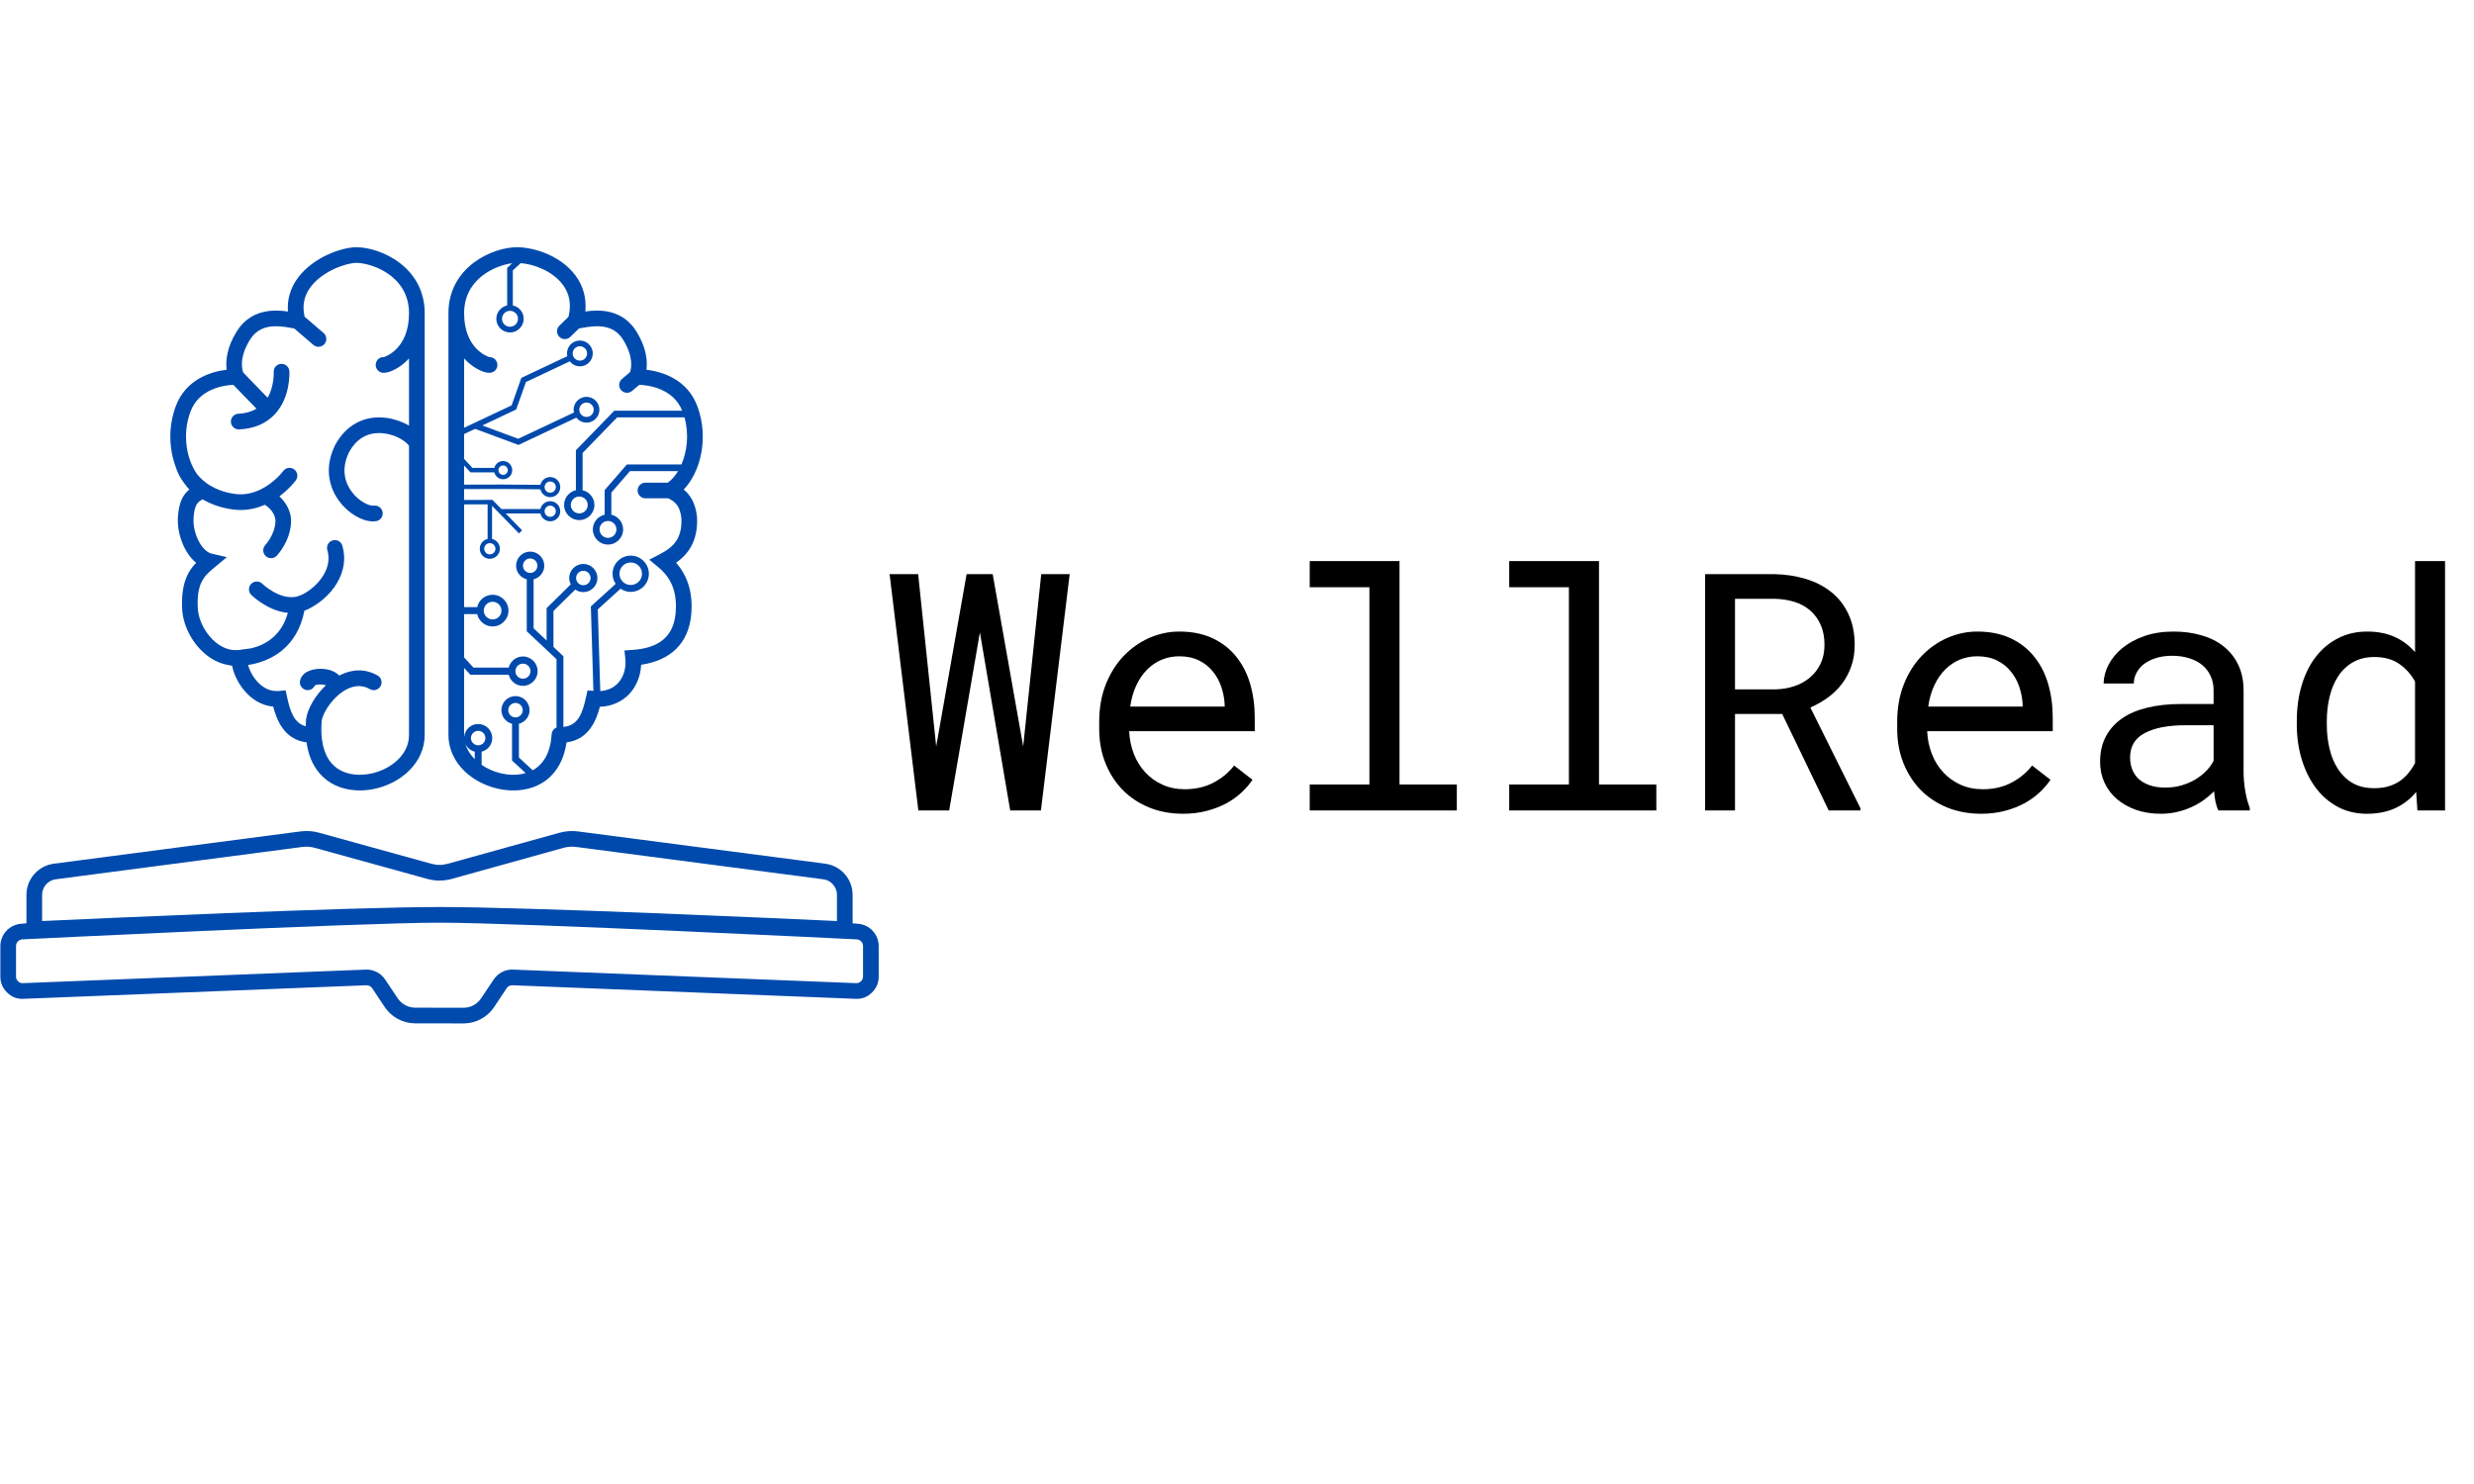 <svg xmlns="http://www.w3.org/2000/svg" xmlns:xlink="http://www.w3.org/1999/xlink" width="500" zoomAndPan="magnify" viewBox="0 0 375 225" height="300" preserveAspectRatio="xMidYMid meet" version="1.0"><defs><g/><clipPath id="75ea3c5f7a"><path d="M 22 122.234 L 110 122.234 L 110 123 L 22 123 Z M 22 122.234 " clip-rule="nonzero"/></clipPath><clipPath id="9b8e441b38"><path d="M 0 125 L 133.129 125 L 133.129 155.168 L 0 155.168 Z M 0 125 " clip-rule="nonzero"/></clipPath><clipPath id="7f3fb9194f"><path d="M 25.43 37.484 L 65 37.484 L 65 119.844 L 25.43 119.844 Z M 25.43 37.484 " clip-rule="nonzero"/></clipPath><clipPath id="89bda8fde5"><path d="M 67 37.484 L 107 37.484 L 107 119.844 L 67 119.844 Z M 67 37.484 " clip-rule="nonzero"/></clipPath></defs><g clip-path="url(#75ea3c5f7a)"><path fill="#004aad" d="M 106.879 94.195 C 108.84 88.957 109.801 83.543 109.762 77.949 C 109.773 74.504 109.402 71.098 108.648 67.734 C 109.203 66.23 109.48 64.672 109.477 63.066 C 109.48 62.379 109.43 61.695 109.328 61.012 C 109.227 60.332 109.074 59.66 108.871 59.004 C 108.664 58.348 108.414 57.707 108.113 57.086 C 107.812 56.469 107.465 55.875 107.074 55.309 C 106.68 54.742 106.25 54.207 105.777 53.707 C 105.305 53.207 104.797 52.742 104.254 52.32 C 103.711 51.895 103.137 51.516 102.535 51.18 C 101.934 50.844 101.312 50.555 100.668 50.312 C 100.754 49.699 100.797 49.082 100.797 48.461 C 100.797 41.977 96.07 36.703 90.266 36.703 C 88.848 36.703 87.496 37.008 86.215 37.617 L 86.203 37.617 C 83.414 36.102 80.488 34.918 77.43 34.066 C 76.906 33.922 76.375 33.824 75.836 33.766 C 75.301 33.711 74.762 33.703 74.219 33.738 C 73.68 33.773 73.145 33.852 72.617 33.977 C 72.094 34.102 71.578 34.27 71.078 34.477 C 70.582 34.688 70.102 34.938 69.645 35.23 C 69.188 35.52 68.758 35.844 68.355 36.207 C 67.953 36.57 67.586 36.961 67.246 37.387 C 66.91 37.809 66.613 38.258 66.352 38.734 C 66.09 38.258 65.789 37.809 65.453 37.387 C 65.117 36.961 64.746 36.57 64.344 36.207 C 63.941 35.844 63.512 35.52 63.055 35.23 C 62.598 34.938 62.117 34.688 61.621 34.477 C 61.121 34.27 60.609 34.102 60.082 33.977 C 59.555 33.852 59.02 33.773 58.48 33.738 C 57.941 33.703 57.398 33.711 56.863 33.766 C 56.324 33.824 55.793 33.922 55.27 34.066 C 52.215 34.914 49.297 36.094 46.508 37.605 C 45.215 37.004 43.859 36.703 42.434 36.703 C 36.629 36.703 31.902 41.977 31.902 48.461 C 31.902 49.086 31.949 49.707 32.043 50.324 C 31.398 50.566 30.773 50.852 30.172 51.188 C 29.57 51.523 29 51.902 28.453 52.324 C 27.91 52.746 27.402 53.207 26.926 53.707 C 26.453 54.207 26.02 54.742 25.629 55.309 C 25.238 55.875 24.891 56.469 24.59 57.086 C 24.285 57.707 24.035 58.344 23.828 59.004 C 23.625 59.66 23.473 60.332 23.371 61.012 C 23.27 61.695 23.219 62.379 23.223 63.066 C 23.215 64.691 23.496 66.262 24.066 67.781 C 23.375 71.137 22.996 74.523 22.938 77.949 C 22.93 83.535 23.891 88.953 25.82 94.195 C 25.371 96.363 25.492 98.504 26.18 100.609 C 26.484 101.637 26.922 102.602 27.492 103.508 C 28.066 104.414 28.746 105.23 29.539 105.949 C 30.332 106.668 31.207 107.27 32.164 107.75 C 33.125 108.23 34.129 108.574 35.18 108.781 C 34.773 113.742 39.477 118.805 44.762 118.805 C 45.508 118.809 46.246 118.719 46.969 118.543 C 49.609 119.957 52.379 121.055 55.27 121.832 C 56.125 122.066 56.996 122.184 57.883 122.188 C 58.75 122.188 59.598 122.07 60.434 121.844 C 61.27 121.613 62.059 121.277 62.805 120.836 C 63.547 120.395 64.223 119.859 64.824 119.238 C 65.426 118.613 65.934 117.926 66.352 117.164 C 66.766 117.926 67.273 118.613 67.875 119.238 C 68.477 119.859 69.152 120.395 69.895 120.836 C 70.641 121.277 71.43 121.613 72.266 121.844 C 73.102 122.07 73.949 122.188 74.816 122.188 C 75.703 122.191 76.574 122.074 77.43 121.832 C 80.316 121.035 83.086 119.941 85.742 118.555 C 86.465 118.723 87.195 118.805 87.938 118.805 C 88.594 118.824 89.242 118.781 89.887 118.664 C 90.531 118.551 91.156 118.371 91.762 118.121 C 92.367 117.875 92.941 117.566 93.484 117.199 C 94.023 116.832 94.52 116.41 94.973 115.938 C 95.426 115.465 95.824 114.949 96.168 114.391 C 96.512 113.836 96.793 113.246 97.012 112.633 C 97.23 112.016 97.383 111.383 97.469 110.73 C 97.555 110.082 97.57 109.434 97.52 108.781 C 98.574 108.578 99.578 108.238 100.539 107.758 C 101.5 107.281 102.375 106.68 103.168 105.961 C 103.961 105.238 104.645 104.422 105.215 103.516 C 105.781 102.605 106.219 101.637 106.52 100.609 C 107.207 98.508 107.328 96.371 106.879 94.207 Z M 65.164 58.473 C 64.996 58.844 64.805 59.207 64.59 59.555 C 64.375 59.902 64.137 60.238 63.879 60.555 C 63.617 60.871 63.34 61.172 63.043 61.453 C 62.746 61.734 62.43 61.992 62.098 62.234 C 61.766 62.473 61.418 62.691 61.059 62.883 C 60.699 63.078 60.328 63.25 59.945 63.395 C 59.562 63.539 59.172 63.66 58.773 63.754 C 58.375 63.848 57.973 63.918 57.562 63.957 C 57.156 64 56.75 64.016 56.34 64.004 C 55.93 63.992 55.523 63.953 55.117 63.887 C 54.715 63.824 54.316 63.73 53.922 63.613 C 53.531 63.496 53.148 63.355 52.773 63.188 C 52.402 63.02 52.039 62.828 51.691 62.613 C 51.344 62.398 51.012 62.16 50.691 61.902 C 50.375 61.645 50.074 61.363 49.793 61.066 C 49.512 60.77 49.254 60.453 49.012 60.121 C 48.922 59.996 48.809 59.891 48.672 59.805 C 48.539 59.723 48.395 59.668 48.238 59.645 C 48.082 59.617 47.926 59.621 47.773 59.66 C 47.621 59.695 47.48 59.758 47.352 59.848 C 47.223 59.941 47.117 60.055 47.035 60.191 C 46.953 60.324 46.898 60.469 46.875 60.625 C 46.852 60.781 46.855 60.938 46.895 61.09 C 46.93 61.246 46.996 61.383 47.09 61.512 C 48.367 63.293 50.02 64.609 52.039 65.457 C 53.477 66.062 54.977 66.371 56.535 66.383 C 58.094 66.391 59.598 66.102 61.043 65.516 C 62.625 64.875 63.996 63.934 65.164 62.688 L 65.164 112.531 C 65.16 113.094 65.098 113.648 64.969 114.199 C 64.836 114.746 64.648 115.27 64.398 115.773 C 64.145 116.277 63.84 116.746 63.48 117.18 C 63.125 117.613 62.719 118 62.27 118.34 C 61.824 118.68 61.34 118.961 60.828 119.191 C 60.312 119.418 59.781 119.586 59.227 119.691 C 58.676 119.797 58.117 119.836 57.555 119.812 C 56.992 119.789 56.441 119.703 55.898 119.551 C 53.832 118.98 51.828 118.242 49.879 117.344 C 51.383 116.387 52.535 115.109 53.336 113.52 C 53.406 113.379 53.445 113.23 53.457 113.074 C 53.469 112.918 53.453 112.766 53.402 112.613 C 53.352 112.465 53.277 112.332 53.176 112.211 C 53.074 112.094 52.953 112 52.812 111.926 C 52.672 111.855 52.523 111.812 52.363 111.801 C 52.207 111.789 52.055 111.809 51.902 111.859 C 51.754 111.906 51.617 111.98 51.496 112.086 C 51.379 112.188 51.281 112.309 51.211 112.449 C 50.988 112.895 50.723 113.309 50.41 113.695 C 50.102 114.086 49.758 114.438 49.375 114.754 C 48.996 115.074 48.586 115.348 48.145 115.582 C 47.707 115.812 47.25 116 46.773 116.137 C 46.297 116.273 45.812 116.363 45.316 116.402 C 44.824 116.441 44.328 116.426 43.836 116.363 C 43.344 116.301 42.863 116.188 42.395 116.023 C 41.926 115.859 41.48 115.652 41.055 115.398 C 40.629 115.141 40.234 114.848 39.867 114.508 C 39.504 114.172 39.176 113.801 38.891 113.398 C 38.602 112.996 38.355 112.566 38.156 112.113 C 37.957 111.656 37.805 111.188 37.703 110.703 C 37.602 110.215 37.547 109.727 37.547 109.23 C 37.543 108.734 37.594 108.242 37.691 107.754 C 37.793 107.27 37.941 106.797 38.137 106.344 C 38.332 105.887 38.574 105.457 38.859 105.051 C 38.949 104.922 39.016 104.781 39.047 104.625 C 39.082 104.473 39.086 104.316 39.059 104.16 C 39.035 104.004 38.977 103.859 38.895 103.727 C 38.809 103.594 38.703 103.48 38.574 103.387 C 38.445 103.297 38.305 103.234 38.152 103.203 C 38 103.168 37.848 103.164 37.691 103.191 C 37.535 103.215 37.395 103.273 37.262 103.355 C 37.129 103.438 37.016 103.547 36.926 103.672 C 36.32 104.52 35.875 105.441 35.582 106.441 C 34.746 106.273 33.945 105.992 33.184 105.605 C 32.426 105.219 31.73 104.734 31.102 104.16 C 30.473 103.582 29.93 102.93 29.48 102.203 C 29.031 101.477 28.684 100.703 28.445 99.883 C 26.891 95.051 29.039 90.016 33.23 88.66 C 33.391 88.621 33.535 88.551 33.668 88.453 C 33.797 88.352 33.902 88.23 33.984 88.086 C 34.062 87.941 34.109 87.789 34.125 87.625 C 34.145 87.461 34.125 87.301 34.074 87.145 C 34.027 86.988 33.945 86.848 33.836 86.727 C 33.73 86.602 33.602 86.504 33.453 86.434 C 33.305 86.363 33.148 86.328 32.984 86.32 C 32.82 86.316 32.66 86.344 32.508 86.406 C 31.379 86.777 30.355 87.336 29.434 88.086 C 28.516 88.836 27.758 89.723 27.164 90.75 C 25.926 86.574 25.309 82.305 25.312 77.949 C 25.309 75.652 25.488 73.367 25.848 71.098 C 26.781 72.387 27.91 73.473 29.23 74.363 C 29.359 74.453 29.5 74.52 29.652 74.551 C 29.809 74.586 29.965 74.586 30.117 74.555 C 30.273 74.527 30.418 74.465 30.547 74.375 C 30.676 74.289 30.785 74.176 30.867 74.043 C 30.957 73.914 31.016 73.773 31.051 73.617 C 31.082 73.465 31.082 73.312 31.055 73.156 C 31.023 73.004 30.969 72.863 30.883 72.73 C 30.797 72.602 30.688 72.492 30.559 72.402 C 29.715 71.832 28.961 71.16 28.297 70.383 C 27.637 69.609 27.09 68.762 26.656 67.836 C 26.227 66.914 25.926 65.949 25.754 64.941 C 25.586 63.938 25.551 62.926 25.656 61.914 C 25.758 60.898 25.996 59.918 26.367 58.969 C 26.738 58.016 27.23 57.133 27.84 56.316 C 28.449 55.5 29.16 54.781 29.965 54.156 C 30.773 53.531 31.648 53.027 32.59 52.641 C 33.156 54.324 34.051 55.809 35.273 57.094 C 35.379 57.215 35.508 57.309 35.652 57.375 C 35.797 57.441 35.953 57.477 36.113 57.477 C 36.273 57.48 36.426 57.449 36.574 57.387 C 36.723 57.324 36.852 57.234 36.961 57.117 C 37.074 57.008 37.164 56.879 37.227 56.734 C 37.289 56.59 37.32 56.438 37.324 56.281 C 37.324 56.121 37.297 55.969 37.238 55.82 C 37.18 55.676 37.094 55.543 36.984 55.43 C 36.102 54.488 35.426 53.414 34.957 52.207 C 34.488 51 34.262 49.754 34.277 48.461 C 34.277 43.281 37.934 39.078 42.434 39.078 C 43.156 39.094 43.867 39.211 44.559 39.422 C 45.25 39.633 45.902 39.934 46.512 40.324 C 47.121 40.711 47.668 41.176 48.152 41.715 C 48.633 42.254 49.035 42.848 49.355 43.496 C 49.434 43.633 49.531 43.754 49.656 43.852 C 49.777 43.953 49.914 44.023 50.066 44.07 C 50.219 44.113 50.371 44.129 50.527 44.109 C 50.688 44.094 50.832 44.047 50.973 43.973 C 51.113 43.898 51.23 43.801 51.332 43.68 C 51.43 43.555 51.504 43.422 51.547 43.27 C 51.594 43.117 51.605 42.965 51.59 42.809 C 51.57 42.652 51.523 42.504 51.445 42.367 C 50.781 41.102 49.902 40.004 48.812 39.078 C 51.086 37.941 53.449 37.035 55.898 36.359 C 57.004 36.051 58.121 36.004 59.246 36.223 C 60.371 36.441 61.391 36.898 62.301 37.594 C 63.207 38.277 63.91 39.129 64.414 40.148 C 64.918 41.164 65.168 42.242 65.164 43.379 Z M 105.523 90.738 C 104.934 89.711 104.18 88.824 103.262 88.078 C 102.34 87.332 101.316 86.773 100.191 86.406 C 100.039 86.344 99.879 86.316 99.715 86.32 C 99.551 86.328 99.395 86.363 99.246 86.434 C 99.098 86.504 98.969 86.602 98.863 86.727 C 98.754 86.848 98.676 86.988 98.625 87.145 C 98.574 87.301 98.555 87.461 98.574 87.625 C 98.59 87.789 98.637 87.941 98.719 88.086 C 98.797 88.23 98.902 88.352 99.031 88.453 C 99.164 88.551 99.309 88.621 99.469 88.66 C 103.66 90.016 105.809 95.051 104.254 99.883 C 104.02 100.707 103.676 101.48 103.23 102.211 C 102.781 102.938 102.242 103.59 101.609 104.172 C 100.98 104.75 100.285 105.23 99.52 105.617 C 98.758 106.004 97.957 106.277 97.117 106.441 C 96.824 105.441 96.379 104.52 95.773 103.672 C 95.684 103.547 95.57 103.438 95.441 103.355 C 95.309 103.273 95.164 103.215 95.008 103.191 C 94.855 103.164 94.699 103.168 94.547 103.203 C 94.395 103.234 94.254 103.297 94.125 103.387 C 93.996 103.48 93.891 103.594 93.805 103.727 C 93.723 103.859 93.664 104.004 93.641 104.16 C 93.613 104.316 93.617 104.473 93.652 104.625 C 93.688 104.781 93.75 104.922 93.84 105.051 C 94.723 106.297 95.16 107.68 95.156 109.207 C 95.156 110.02 95.023 110.809 94.758 111.578 C 94.492 112.348 94.105 113.047 93.602 113.688 C 93.098 114.324 92.504 114.859 91.82 115.297 C 91.133 115.734 90.395 116.047 89.605 116.234 C 88.816 116.422 88.016 116.477 87.207 116.391 C 86.398 116.309 85.625 116.098 84.891 115.754 C 84.152 115.41 83.492 114.953 82.91 114.387 C 82.328 113.82 81.855 113.176 81.488 112.449 C 81.418 112.309 81.324 112.188 81.203 112.082 C 81.086 111.98 80.949 111.906 80.801 111.855 C 80.652 111.805 80.496 111.785 80.34 111.797 C 80.184 111.809 80.035 111.852 79.895 111.922 C 79.754 111.992 79.629 112.09 79.527 112.207 C 79.426 112.328 79.348 112.461 79.297 112.609 C 79.25 112.762 79.23 112.914 79.242 113.07 C 79.254 113.227 79.293 113.379 79.363 113.52 C 80.164 115.109 81.316 116.387 82.82 117.344 C 80.871 118.238 78.863 118.973 76.801 119.551 C 76.258 119.703 75.707 119.789 75.145 119.812 C 74.582 119.832 74.027 119.793 73.473 119.688 C 72.922 119.582 72.387 119.414 71.875 119.184 C 71.363 118.957 70.879 118.672 70.434 118.332 C 69.984 117.992 69.582 117.609 69.223 117.176 C 68.863 116.742 68.559 116.273 68.309 115.773 C 68.055 115.27 67.863 114.742 67.734 114.195 C 67.605 113.648 67.539 113.094 67.539 112.531 L 67.539 62.688 C 68.652 63.863 69.957 64.773 71.445 65.414 C 72.934 66.055 74.488 66.379 76.109 66.383 C 77.039 66.379 77.953 66.27 78.855 66.051 C 79.758 65.832 80.625 65.508 81.449 65.086 C 82.277 64.664 83.043 64.148 83.746 63.547 C 84.453 62.941 85.078 62.266 85.621 61.512 C 85.715 61.383 85.777 61.246 85.812 61.09 C 85.848 60.938 85.855 60.785 85.828 60.629 C 85.805 60.477 85.75 60.332 85.664 60.199 C 85.582 60.066 85.477 59.953 85.348 59.863 C 85.223 59.766 85.082 59.703 84.93 59.664 C 84.777 59.625 84.625 59.621 84.469 59.645 C 84.312 59.668 84.168 59.723 84.035 59.805 C 83.902 59.887 83.789 59.996 83.699 60.121 C 83.457 60.453 83.195 60.77 82.914 61.066 C 82.633 61.363 82.336 61.641 82.016 61.902 C 81.699 62.16 81.367 62.395 81.016 62.609 C 80.668 62.824 80.305 63.016 79.934 63.184 C 79.559 63.352 79.176 63.492 78.785 63.609 C 78.391 63.727 77.992 63.82 77.59 63.883 C 77.184 63.949 76.777 63.988 76.367 64 C 75.957 64.012 75.551 63.996 75.141 63.953 C 74.734 63.914 74.332 63.844 73.934 63.75 C 73.535 63.656 73.145 63.535 72.762 63.391 C 72.379 63.246 72.008 63.074 71.645 62.883 C 71.285 62.688 70.938 62.469 70.605 62.23 C 70.273 61.992 69.957 61.73 69.66 61.449 C 69.363 61.168 69.082 60.871 68.824 60.555 C 68.566 60.234 68.328 59.902 68.113 59.555 C 67.898 59.207 67.707 58.844 67.539 58.473 L 67.539 43.379 C 67.531 42.242 67.785 41.164 68.289 40.145 C 68.797 39.125 69.504 38.277 70.41 37.594 C 71.32 36.898 72.336 36.441 73.461 36.223 C 74.582 36.004 75.695 36.051 76.801 36.359 C 79.254 37.039 81.621 37.949 83.898 39.09 C 82.68 40.129 81.723 41.367 81.027 42.809 C 80.941 42.949 80.891 43.102 80.871 43.266 C 80.852 43.43 80.867 43.59 80.914 43.75 C 80.961 43.906 81.039 44.051 81.145 44.176 C 81.25 44.301 81.379 44.402 81.527 44.473 C 81.676 44.547 81.832 44.586 81.996 44.594 C 82.16 44.602 82.32 44.574 82.477 44.516 C 82.629 44.457 82.766 44.371 82.883 44.254 C 83 44.141 83.09 44.004 83.152 43.852 C 83.461 43.16 83.859 42.523 84.348 41.945 C 84.836 41.367 85.395 40.867 86.023 40.445 C 86.652 40.023 87.328 39.695 88.047 39.461 C 88.77 39.23 89.508 39.102 90.266 39.078 C 94.766 39.078 98.422 43.281 98.422 48.461 C 98.438 49.754 98.211 51 97.742 52.207 C 97.273 53.414 96.598 54.488 95.715 55.43 C 95.605 55.547 95.523 55.676 95.465 55.824 C 95.41 55.969 95.383 56.121 95.383 56.281 C 95.387 56.438 95.418 56.59 95.48 56.734 C 95.539 56.879 95.629 57.008 95.738 57.117 C 95.992 57.305 96.273 57.395 96.586 57.391 C 96.898 57.387 97.18 57.289 97.426 57.094 C 98.648 55.809 99.543 54.324 100.109 52.641 C 101.051 53.027 101.926 53.531 102.73 54.156 C 103.539 54.781 104.246 55.5 104.855 56.316 C 105.469 57.133 105.957 58.016 106.328 58.965 C 106.699 59.914 106.938 60.898 107.043 61.91 C 107.148 62.926 107.117 63.934 106.945 64.938 C 106.777 65.945 106.477 66.91 106.047 67.832 C 105.617 68.758 105.07 69.605 104.41 70.383 C 103.746 71.156 102.996 71.832 102.152 72.402 C 102.023 72.492 101.918 72.602 101.836 72.734 C 101.75 72.863 101.691 73.004 101.664 73.156 C 101.633 73.312 101.633 73.465 101.66 73.617 C 101.691 73.77 101.746 73.91 101.832 74.043 C 102.02 74.301 102.273 74.461 102.586 74.52 C 102.902 74.582 103.195 74.531 103.469 74.363 C 104.793 73.473 105.926 72.383 106.867 71.098 C 107.211 73.367 107.387 75.652 107.387 77.949 C 107.398 82.305 106.777 86.566 105.523 90.738 Z M 105.523 90.738 " fill-opacity="1" fill-rule="nonzero"/></g><g clip-path="url(#9b8e441b38)"><path fill="#004aad" d="M 130.094 140.062 L 129.238 139.992 L 129.238 135.668 C 129.234 135.09 129.133 134.535 128.93 133.996 C 128.727 133.457 128.434 132.969 128.055 132.535 C 127.676 132.102 127.23 131.75 126.723 131.477 C 126.215 131.203 125.676 131.031 125.105 130.953 L 87.617 126.059 C 86.66 125.934 85.719 126.004 84.789 126.262 L 67.895 130.953 C 67.047 131.195 66.199 131.195 65.352 130.953 L 48.348 126.25 C 47.418 125.996 46.477 125.93 45.523 126.059 L 8.141 130.953 C 7.57 131.031 7.031 131.203 6.523 131.477 C 6.016 131.75 5.57 132.102 5.191 132.535 C 4.812 132.969 4.52 133.457 4.316 133.996 C 4.113 134.535 4.012 135.09 4.008 135.668 L 4.008 139.992 L 3.152 140.062 C 2.73 140.102 2.332 140.211 1.953 140.398 C 1.57 140.586 1.238 140.836 0.953 141.148 C 0.664 141.461 0.445 141.812 0.289 142.207 C 0.137 142.602 0.055 143.012 0.055 143.434 L 0.055 148.055 C 0.051 149.02 0.402 149.836 1.098 150.5 C 1.785 151.176 2.609 151.488 3.57 151.438 L 55.531 149.383 C 55.898 149.383 56.191 149.527 56.41 149.824 L 58.301 152.664 C 58.816 153.438 59.484 154.047 60.301 154.488 C 61.121 154.93 62 155.152 62.93 155.156 L 70.234 155.168 L 70.258 155.168 C 71.188 155.168 72.066 154.949 72.891 154.508 C 73.711 154.07 74.383 153.461 74.898 152.688 L 76.801 149.824 C 77.012 149.52 77.305 149.371 77.68 149.383 L 129.676 151.438 C 130.637 151.488 131.461 151.176 132.148 150.5 C 132.844 149.836 133.195 149.02 133.191 148.055 L 133.191 143.434 C 133.188 143.012 133.109 142.602 132.957 142.207 C 132.801 141.812 132.582 141.461 132.293 141.148 C 132.008 140.836 131.676 140.586 131.293 140.398 C 130.914 140.211 130.516 140.102 130.094 140.062 Z M 6.383 135.668 C 6.383 135.379 6.434 135.102 6.535 134.832 C 6.637 134.562 6.785 134.32 6.973 134.102 C 7.164 133.887 7.387 133.711 7.641 133.574 C 7.895 133.441 8.164 133.355 8.449 133.316 L 45.832 128.41 C 46.465 128.328 47.09 128.371 47.707 128.543 L 64.723 133.246 C 65.988 133.598 67.258 133.598 68.523 133.246 L 85.422 128.543 C 86.039 128.371 86.672 128.328 87.309 128.41 L 124.797 133.316 C 125.082 133.355 125.352 133.441 125.605 133.574 C 125.859 133.711 126.082 133.887 126.27 134.102 C 126.461 134.32 126.605 134.562 126.711 134.832 C 126.812 135.102 126.863 135.379 126.863 135.668 L 126.863 139.645 C 119.395 139.301 80.422 137.52 66.621 137.52 C 52.824 137.52 13.852 139.301 6.383 139.645 Z M 130.816 148.055 C 130.816 148.191 130.789 148.324 130.734 148.453 C 130.68 148.578 130.602 148.688 130.504 148.785 C 130.402 148.879 130.289 148.949 130.16 149 C 130.031 149.047 129.898 149.07 129.758 149.062 L 77.773 147.008 C 77.184 146.984 76.625 147.105 76.102 147.375 C 75.578 147.645 75.152 148.023 74.828 148.52 L 72.918 151.367 C 72.621 151.812 72.238 152.16 71.766 152.414 C 71.293 152.668 70.793 152.793 70.258 152.793 L 70.246 152.793 L 62.93 152.781 C 62.395 152.777 61.891 152.648 61.422 152.391 C 60.953 152.137 60.566 151.789 60.27 151.344 L 58.383 148.52 C 58.055 148.027 57.629 147.648 57.105 147.379 C 56.582 147.109 56.027 146.988 55.438 147.008 L 3.484 149.062 C 3.195 149.082 2.945 148.988 2.738 148.777 C 2.531 148.582 2.426 148.34 2.43 148.055 L 2.43 143.434 C 2.43 143.172 2.52 142.945 2.699 142.75 C 2.875 142.559 3.094 142.449 3.355 142.426 C 3.355 142.426 54.453 139.895 66.621 139.895 C 78.793 139.895 129.891 142.426 129.891 142.426 C 130.152 142.449 130.371 142.559 130.547 142.75 C 130.727 142.945 130.816 143.172 130.816 143.434 Z M 130.816 148.055 " fill-opacity="1" fill-rule="nonzero"/></g><g clip-path="url(#7f3fb9194f)"><path fill="#004aad" d="M 64.375 47.492 C 64.375 40.418 57.629 37.484 54.02 37.484 C 51.852 37.484 47.543 38.945 45.188 42.082 C 44.027 43.625 43.508 45.375 43.645 47.23 C 41.496 46.918 38.004 46.84 35.879 50.254 C 34.348 52.711 34.191 54.734 34.355 56.055 C 32.125 56.328 28.145 57.422 26.609 61.676 C 25.453 64.871 25.656 68.168 26.637 70.793 C 26.637 70.797 26.637 70.805 26.641 70.809 C 26.859 71.547 27.25 72.344 27.816 73.121 C 27.824 73.129 27.832 73.141 27.84 73.152 C 27.883 73.207 27.918 73.262 27.961 73.316 C 28.195 73.641 28.438 73.945 28.699 74.215 C 27.684 75.039 27.105 76.227 26.969 78.406 C 26.816 80.859 27.879 83.812 29.734 85.332 C 28.469 86.625 27.355 88.566 27.629 92.652 C 27.879 95.172 29.289 97.723 31.309 99.32 C 32.371 100.16 33.551 100.668 34.75 100.855 C 34.828 100.879 34.906 100.898 34.992 100.906 C 35.02 100.91 35.055 100.91 35.082 100.91 C 35.117 100.914 35.152 100.926 35.184 100.93 C 35.391 102.109 36.043 103.43 36.805 104.418 C 38.059 106.043 39.668 106.98 41.414 107.133 C 41.926 109.137 43.078 112.145 46.465 112.551 C 46.727 114.453 47.387 116.027 48.441 117.254 C 49.754 118.781 51.629 119.668 53.855 119.82 C 54.082 119.836 54.305 119.844 54.531 119.844 C 57.195 119.844 59.945 118.785 61.848 117 C 63.488 115.461 64.383 113.477 64.371 111.422 L 64.371 67.402 C 64.371 67.398 64.371 67.398 64.371 67.398 L 64.371 47.609 C 64.371 47.57 64.375 47.531 64.375 47.492 Z M 61.996 64.523 C 61.012 63.953 59.816 63.527 58.578 63.359 C 55.234 62.914 52.387 64.438 50.742 67.586 C 48.859 71.551 50.348 74.535 51.402 75.965 C 52.773 77.816 54.859 79.051 56.539 79.051 C 56.695 79.051 56.844 79.039 56.992 79.02 C 57.641 78.926 58.09 78.324 57.996 77.672 C 57.902 77.023 57.297 76.57 56.648 76.668 C 56.078 76.754 54.469 76.117 53.312 74.555 C 52.41 73.332 51.605 71.309 52.867 68.645 C 54.301 65.91 56.488 65.527 58.07 65.691 C 60.285 65.918 61.793 67.164 61.996 67.621 L 61.996 111.43 C 62.008 113.215 61.039 114.504 60.223 115.27 C 58.625 116.77 56.246 117.602 54.02 117.453 C 52.918 117.379 51.367 117.012 50.238 115.703 C 49.043 114.316 48.531 112.09 48.754 109.324 C 48.914 108.055 50.5 105.535 52.617 104.477 C 53.832 103.871 54.992 103.871 56.062 104.48 C 56.633 104.805 57.359 104.605 57.684 104.035 C 58.008 103.465 57.809 102.742 57.238 102.418 C 55.457 101.406 53.492 101.387 51.555 102.355 C 51.512 102.375 51.473 102.406 51.43 102.426 C 50.918 101.902 50.148 101.543 49.188 101.434 C 47.562 101.25 45.77 101.797 45.48 103.207 C 45.344 103.852 45.758 104.48 46.402 104.613 C 46.965 104.73 47.516 104.426 47.734 103.914 C 47.961 103.809 48.547 103.707 49.141 103.828 C 49.242 103.848 49.328 103.875 49.402 103.898 C 47.75 105.457 46.586 107.523 46.391 109.078 C 46.363 109.434 46.352 109.773 46.344 110.113 C 44.555 109.652 43.988 107.84 43.516 105.695 L 43.293 104.672 L 42.25 104.766 C 40.738 104.906 39.621 104.039 38.953 103.293 C 38.199 102.441 37.777 101.48 37.594 100.824 C 40.938 100.332 45.059 98.254 46.145 92.586 C 46.516 92.453 46.887 92.293 47.258 92.066 C 47.277 92.055 47.293 92.039 47.312 92.027 C 48.668 91.266 50.09 90.039 51.043 88.461 C 52.16 86.621 52.453 84.641 51.895 82.742 C 51.711 82.109 51.051 81.75 50.422 81.934 C 49.793 82.117 49.434 82.777 49.617 83.406 C 49.988 84.672 49.785 85.957 49.012 87.23 C 48.242 88.508 47.008 89.535 45.922 90.086 C 45.895 90.102 45.867 90.113 45.84 90.129 C 45.488 90.297 45.156 90.422 44.863 90.48 C 42.324 90.961 39.781 88.535 39.754 88.504 C 39.285 88.047 38.535 88.055 38.074 88.52 C 37.617 88.988 37.621 89.742 38.09 90.199 C 38.227 90.336 40.629 92.652 43.629 92.914 C 42.656 96.453 40.141 97.797 38.109 98.289 L 36.219 98.547 C 36.102 98.562 35.992 98.562 35.875 98.566 C 35.609 98.57 35.41 98.559 35.305 98.551 C 35.297 98.551 35.285 98.551 35.273 98.547 C 35.254 98.547 35.238 98.547 35.23 98.543 C 35.227 98.543 35.223 98.543 35.219 98.543 C 34.211 98.414 33.363 97.918 32.781 97.457 C 31.273 96.266 30.18 94.289 29.996 92.457 C 29.719 88.359 31.035 87.266 32.43 86.105 L 34.383 84.477 L 32.066 83.934 C 30.57 83.582 29.195 80.871 29.34 78.555 C 29.457 76.633 29.891 76.129 30.715 75.707 C 31.945 76.434 33.449 76.992 35.262 77.238 C 35.68 77.297 36.086 77.324 36.484 77.324 C 37.848 77.324 39.07 77 40.141 76.535 C 40.688 76.859 41.812 77.816 41.746 79.117 C 41.645 81.09 40.262 82.582 40.227 82.621 C 39.777 83.09 39.789 83.84 40.262 84.297 C 40.492 84.516 40.789 84.629 41.086 84.629 C 41.398 84.629 41.707 84.504 41.941 84.266 C 42.023 84.18 43.969 82.129 44.117 79.242 C 44.203 77.578 43.352 76.188 42.348 75.254 C 43.879 74.117 44.773 72.922 44.844 72.82 C 45.23 72.289 45.113 71.547 44.582 71.16 C 44.051 70.773 43.309 70.895 42.922 71.422 C 42.906 71.449 41.625 73.168 39.535 74.195 C 38.426 74.742 37.09 75.094 35.586 74.887 C 34.379 74.723 33.367 74.391 32.516 73.973 L 31.68 73.508 C 30.859 72.98 30.234 72.371 29.785 71.773 C 28.371 69.676 27.543 66.07 28.844 62.48 C 30.145 58.879 34.039 58.406 35.371 58.348 L 38.883 61.973 C 38.125 62.414 37.215 62.684 36.133 62.73 C 35.477 62.762 34.969 63.316 35 63.973 C 35.031 64.609 35.555 65.105 36.188 65.105 C 36.203 65.105 36.223 65.105 36.242 65.105 C 38.562 64.996 40.414 64.191 41.746 62.707 C 44.07 60.125 43.871 56.434 43.859 56.277 C 43.82 55.625 43.262 55.129 42.602 55.168 C 41.949 55.207 41.449 55.77 41.492 56.422 C 41.492 56.449 41.582 58.551 40.57 60.301 L 36.871 56.488 C 36.695 56.027 36.199 54.227 37.895 51.508 C 39.41 49.074 41.945 49.312 44.203 49.73 C 44.348 49.758 44.48 49.781 44.602 49.805 L 47.5 52.293 C 47.727 52.484 48 52.578 48.273 52.578 C 48.609 52.578 48.941 52.438 49.176 52.164 C 49.602 51.668 49.547 50.918 49.047 50.492 L 46.176 48.023 C 45.781 46.367 46.078 44.848 47.086 43.508 C 48.91 41.078 52.516 39.855 54.02 39.855 C 56.145 39.855 61.98 41.664 61.996 47.473 C 61.996 47.477 61.996 47.484 61.996 47.492 L 61.996 47.578 C 61.957 52.789 58.57 54.023 58.16 54.148 C 57.633 54.117 57.176 54.453 57.008 54.961 C 56.801 55.582 57.137 56.254 57.758 56.461 C 58.824 56.812 60.57 55.594 60.766 55.453 C 61.129 55.191 61.559 54.824 61.996 54.344 Z M 61.996 64.523 " fill-opacity="1" fill-rule="nonzero"/></g><g clip-path="url(#89bda8fde5)"><path fill="#004aad" d="M 105.656 78.43 L 105.648 78.348 C 105.41 76.234 104.605 75.012 103.637 74.227 C 106.129 71.621 107.488 66.527 105.734 61.676 C 104.199 57.422 100.223 56.328 97.988 56.055 C 98.156 54.734 97.996 52.711 96.465 50.254 C 94.348 46.852 90.871 46.914 88.723 47.227 C 88.918 45.207 88.406 43.332 87.203 41.73 C 85.008 38.812 81.062 37.484 78.328 37.484 C 74.715 37.484 67.973 40.418 67.973 47.492 C 67.973 47.527 67.973 47.562 67.973 47.594 L 67.973 111.414 C 67.961 113.477 68.855 115.461 70.496 117 C 72.398 118.785 75.148 119.844 77.812 119.844 C 78.039 119.844 78.262 119.836 78.488 119.82 C 82.562 119.543 85.262 116.848 85.875 112.555 C 89.25 112.148 90.41 109.164 90.926 107.16 C 92.648 107.094 94.172 106.453 95.297 105.309 C 96.434 104.152 97.102 102.52 97.184 100.789 C 101.664 100.141 104.34 97.512 104.762 93.289 C 105.078 90.082 104.312 87.406 102.48 85.316 C 104.25 84.078 105.82 82.105 105.656 78.43 Z M 72.48 113 C 71.875 113 71.383 112.508 71.383 111.906 C 71.383 111.301 71.875 110.809 72.48 110.809 C 73.086 110.809 73.574 111.301 73.574 111.906 C 73.574 112.508 73.082 113 72.48 113 Z M 71.961 113.969 L 71.961 115.105 C 71.418 114.562 70.848 113.797 70.555 112.812 C 70.824 113.383 71.336 113.812 71.961 113.969 Z M 100 84.035 L 98.418 84.859 L 99.789 86 C 101.102 87.094 102.797 89.016 102.398 93.055 C 102.055 96.477 99.926 98.27 95.887 98.535 L 94.648 98.621 L 94.785 99.852 C 94.945 101.309 94.504 102.727 93.602 103.645 C 92.934 104.324 92.043 104.707 90.988 104.777 L 90.613 92.391 L 94.062 89.262 C 94.5 89.562 95.031 89.738 95.602 89.738 C 97.117 89.738 98.352 88.504 98.352 86.988 C 98.352 85.473 97.117 84.242 95.602 84.242 C 94.086 84.242 92.852 85.473 92.852 86.988 C 92.852 87.559 93.027 88.086 93.324 88.527 L 89.559 91.945 L 89.945 104.754 L 89.055 104.672 L 88.828 105.695 C 88.305 108.066 87.664 110.031 85.398 110.211 L 85.398 99.496 L 83.891 98.086 L 83.891 92.641 L 87.195 89.383 C 87.543 89.629 87.965 89.773 88.418 89.773 C 89.598 89.773 90.555 88.812 90.555 87.637 C 90.555 86.461 89.598 85.504 88.418 85.504 C 87.242 85.504 86.281 86.461 86.281 87.637 C 86.281 87.984 86.371 88.305 86.52 88.594 L 82.852 92.207 L 82.852 97.109 L 80.883 95.262 L 80.883 87.832 C 81.809 87.598 82.5 86.766 82.5 85.77 C 82.5 84.59 81.539 83.633 80.363 83.633 C 79.184 83.633 78.227 84.59 78.227 85.77 C 78.227 86.766 78.918 87.598 79.844 87.832 L 79.844 95.711 L 84.355 99.945 L 84.355 110.305 C 84.246 110.348 84.148 110.41 84.059 110.484 C 84.039 110.496 84.02 110.508 84.004 110.523 C 84 110.527 83.996 110.531 83.992 110.535 C 83.828 110.688 83.711 110.887 83.652 111.113 C 83.645 111.137 83.645 111.164 83.641 111.191 C 83.633 111.238 83.621 111.289 83.617 111.34 C 83.461 113.988 82.457 115.848 80.746 116.781 L 78.656 114.852 L 78.656 109.734 C 79.582 109.504 80.27 108.668 80.27 107.672 C 80.27 106.496 79.312 105.539 78.133 105.539 C 76.957 105.539 76 106.496 76 107.672 C 76 108.668 76.688 109.504 77.613 109.734 L 77.613 115.309 L 79.68 117.215 C 79.258 117.336 78.809 117.418 78.324 117.453 C 76.477 117.578 74.527 117.016 73 115.961 L 73 113.969 C 73.926 113.734 74.613 112.902 74.613 111.906 C 74.613 110.727 73.656 109.77 72.48 109.77 C 71.375 109.77 70.477 110.613 70.363 111.684 C 70.359 111.598 70.348 111.512 70.348 111.422 L 70.348 101.277 L 71.297 102.301 L 77.109 102.301 C 77.355 103.266 78.223 103.988 79.262 103.988 C 80.492 103.988 81.492 102.988 81.492 101.758 C 81.492 100.531 80.492 99.531 79.262 99.531 C 78.223 99.531 77.355 100.254 77.109 101.219 L 71.77 101.219 L 70.348 99.68 L 70.348 93.109 L 72.332 93.109 C 72.574 94.176 73.527 94.98 74.668 94.98 C 75.992 94.98 77.07 93.902 77.07 92.578 C 77.07 91.254 75.992 90.176 74.668 90.176 C 73.527 90.176 72.574 90.98 72.332 92.047 L 70.348 92.047 L 70.348 76.477 C 71.559 76.469 72.707 76.465 73.91 76.465 L 73.91 81.715 C 73.23 81.867 72.723 82.473 72.723 83.199 C 72.723 84.039 73.406 84.723 74.246 84.723 C 75.086 84.723 75.77 84.039 75.77 83.199 C 75.77 82.473 75.262 81.867 74.582 81.715 L 74.582 76.695 C 75.809 77.926 76.996 79.156 78.195 80.395 L 78.656 80.875 L 79.141 80.41 L 78.68 79.93 C 78.008 79.234 77.34 78.543 76.664 77.852 L 81.914 77.852 C 82.066 78.527 82.672 79.039 83.398 79.039 C 84.238 79.039 84.922 78.355 84.922 77.516 C 84.922 76.672 84.238 75.988 83.398 75.988 C 82.672 75.988 82.066 76.5 81.914 77.176 L 76.004 77.176 C 75.582 76.75 75.164 76.32 74.734 75.891 L 74.637 75.793 L 74.496 75.793 C 73.066 75.793 71.754 75.793 70.348 75.801 L 70.348 74.152 C 74.223 74.121 78.102 74.129 81.914 74.188 C 82.066 74.867 82.672 75.379 83.398 75.379 C 84.238 75.379 84.922 74.695 84.922 73.852 C 84.922 73.012 84.238 72.328 83.398 72.328 C 82.676 72.328 82.07 72.836 81.914 73.512 C 78.105 73.457 74.223 73.449 70.348 73.477 L 70.348 70.574 L 71.316 71.621 L 74.926 71.621 C 75.078 72.219 75.613 72.664 76.262 72.664 C 77.023 72.664 77.645 72.047 77.645 71.285 C 77.645 70.523 77.023 69.902 76.262 69.902 C 75.613 69.902 75.078 70.348 74.926 70.945 L 71.613 70.945 L 70.348 69.582 L 70.348 65.809 L 72.02 65.023 L 78.59 67.461 L 87.363 63.324 C 87.59 63.613 87.887 63.836 88.242 63.965 C 88.457 64.043 88.68 64.078 88.902 64.078 C 89.188 64.078 89.469 64.016 89.734 63.891 C 90.711 63.434 91.129 62.266 90.668 61.289 C 90.445 60.82 90.055 60.461 89.562 60.285 C 89.07 60.109 88.539 60.133 88.066 60.355 C 87.594 60.578 87.238 60.973 87.062 61.465 C 86.934 61.816 86.914 62.188 86.996 62.547 L 78.551 66.527 L 73.113 64.508 L 78.242 62.086 L 79.719 57.922 L 86.367 54.785 C 86.742 55.262 87.305 55.543 87.898 55.543 C 88.18 55.543 88.461 55.48 88.73 55.355 C 89.703 54.895 90.125 53.727 89.664 52.754 C 89.203 51.777 88.035 51.359 87.062 51.82 C 86.219 52.215 85.797 53.137 85.988 54.008 L 79.023 57.293 L 77.551 61.461 L 70.352 64.855 L 70.352 54.344 C 70.785 54.824 71.215 55.191 71.578 55.453 C 71.773 55.594 73.516 56.816 74.586 56.461 C 75.207 56.254 75.543 55.582 75.336 54.961 C 75.172 54.461 74.707 54.148 74.211 54.148 C 74.203 54.148 74.191 54.148 74.184 54.148 C 73.773 54.023 70.383 52.789 70.352 47.57 L 70.352 47.492 C 70.352 47.484 70.348 47.48 70.348 47.473 C 70.359 42.203 75.156 40.234 77.637 39.91 L 76.875 40.617 L 76.875 46.309 C 75.938 46.508 75.23 47.34 75.23 48.332 C 75.23 49.477 76.16 50.406 77.305 50.406 C 78.449 50.406 79.379 49.477 79.379 48.332 C 79.379 47.34 78.672 46.508 77.734 46.309 L 77.734 40.996 L 78.93 39.895 C 81.094 40.07 83.816 41.176 85.301 43.156 C 86.344 44.543 86.629 46.184 86.168 48.039 L 84.789 49.375 C 84.32 49.832 84.309 50.586 84.766 51.055 C 85 51.293 85.309 51.414 85.617 51.414 C 85.918 51.414 86.215 51.305 86.445 51.078 L 87.762 49.801 C 87.879 49.781 88.004 49.758 88.141 49.73 C 90.398 49.316 92.934 49.074 94.449 51.508 C 96.094 54.148 95.676 55.918 95.496 56.426 L 94.273 57.461 C 93.773 57.883 93.707 58.633 94.133 59.133 C 94.367 59.41 94.703 59.555 95.039 59.555 C 95.309 59.555 95.582 59.461 95.805 59.273 L 96.902 58.344 C 98.141 58.387 102.004 58.809 103.406 62.266 L 93.117 62.266 L 87.293 68.266 L 87.293 74.328 C 86.27 74.559 85.504 75.473 85.504 76.562 C 85.504 77.828 86.535 78.855 87.801 78.855 C 89.066 78.855 90.098 77.828 90.098 76.562 C 90.098 75.473 89.328 74.559 88.309 74.328 L 88.309 68.676 L 93.547 63.281 L 103.754 63.281 C 104.48 65.914 104.121 68.492 103.289 70.418 L 95.023 70.418 L 91.648 74.312 L 91.648 78.035 C 90.625 78.27 89.859 79.18 89.859 80.27 C 89.859 81.535 90.891 82.566 92.156 82.566 C 93.422 82.566 94.453 81.535 94.453 80.27 C 94.453 79.18 93.684 78.27 92.664 78.035 L 92.664 74.688 L 95.484 71.43 L 102.773 71.43 C 102.309 72.203 101.77 72.805 101.211 73.18 L 97.832 73.18 C 97.176 73.18 96.645 73.711 96.645 74.367 C 96.645 75.023 97.176 75.555 97.832 75.555 L 101.293 75.555 C 102.438 76.105 103.074 76.777 103.285 78.574 C 103.41 81.633 102.121 82.934 100 84.035 Z M 93.895 86.988 C 93.895 86.047 94.66 85.281 95.602 85.281 C 96.543 85.281 97.312 86.047 97.312 86.988 C 97.312 87.93 96.543 88.695 95.602 88.695 C 94.66 88.695 93.895 87.93 93.895 86.988 Z M 87.324 87.637 C 87.324 87.031 87.812 86.543 88.418 86.543 C 89.023 86.543 89.516 87.031 89.516 87.637 C 89.516 88.242 89.023 88.73 88.418 88.73 C 87.812 88.73 87.324 88.242 87.324 87.637 Z M 80.363 86.863 C 79.758 86.863 79.27 86.371 79.27 85.77 C 79.27 85.164 79.758 84.672 80.363 84.672 C 80.969 84.672 81.457 85.164 81.457 85.77 C 81.457 86.371 80.969 86.863 80.363 86.863 Z M 78.137 108.77 C 77.531 108.77 77.039 108.277 77.039 107.672 C 77.039 107.066 77.531 106.578 78.137 106.578 C 78.738 106.578 79.23 107.066 79.23 107.672 C 79.23 108.277 78.738 108.77 78.137 108.77 Z M 78.121 101.762 C 78.121 101.129 78.633 100.617 79.262 100.617 C 79.895 100.617 80.406 101.129 80.406 101.762 C 80.406 102.391 79.895 102.902 79.262 102.902 C 78.633 102.902 78.121 102.391 78.121 101.762 Z M 73.328 92.578 C 73.328 91.84 73.93 91.238 74.668 91.238 C 75.41 91.238 76.012 91.84 76.012 92.578 C 76.012 93.316 75.41 93.918 74.668 93.918 C 73.93 93.918 73.328 93.316 73.328 92.578 Z M 74.246 82.348 C 74.715 82.348 75.098 82.73 75.098 83.199 C 75.098 83.668 74.715 84.051 74.246 84.051 C 73.777 84.051 73.395 83.668 73.395 83.199 C 73.395 82.73 73.777 82.348 74.246 82.348 Z M 82.547 77.516 C 82.547 77.047 82.93 76.664 83.398 76.664 C 83.867 76.664 84.25 77.047 84.25 77.516 C 84.25 77.984 83.867 78.363 83.398 78.363 C 82.93 78.363 82.547 77.984 82.547 77.516 Z M 82.547 73.855 C 82.547 73.383 82.93 73.004 83.398 73.004 C 83.867 73.004 84.25 73.383 84.25 73.855 C 84.25 74.324 83.867 74.703 83.398 74.703 C 82.93 74.703 82.547 74.324 82.547 73.855 Z M 75.551 71.285 C 75.551 70.895 75.871 70.574 76.262 70.574 C 76.652 70.574 76.969 70.895 76.969 71.285 C 76.969 71.676 76.652 71.992 76.262 71.992 C 75.871 71.992 75.551 71.676 75.551 71.285 Z M 87.875 61.754 C 87.973 61.48 88.172 61.262 88.438 61.137 C 88.586 61.066 88.742 61.031 88.898 61.031 C 89.023 61.031 89.148 61.055 89.27 61.098 C 89.547 61.195 89.766 61.395 89.891 61.656 C 90.145 62.203 89.91 62.855 89.367 63.113 C 89.102 63.234 88.809 63.25 88.531 63.152 C 88.258 63.051 88.039 62.852 87.914 62.59 C 87.789 62.324 87.773 62.031 87.875 61.754 Z M 87.43 52.602 C 87.578 52.531 87.738 52.496 87.895 52.496 C 88.305 52.496 88.695 52.727 88.883 53.121 C 89.141 53.664 88.906 54.316 88.359 54.574 C 87.816 54.832 87.164 54.598 86.906 54.055 C 86.648 53.508 86.883 52.855 87.43 52.602 Z M 77.305 47.125 C 77.973 47.125 78.516 47.668 78.516 48.332 C 78.516 49 77.973 49.543 77.305 49.543 C 76.637 49.543 76.094 49 76.094 48.332 C 76.094 47.668 76.637 47.125 77.305 47.125 Z M 87.801 75.281 C 88.508 75.281 89.082 75.855 89.082 76.562 C 89.082 77.27 88.508 77.844 87.801 77.844 C 87.094 77.844 86.52 77.27 86.52 76.562 C 86.52 75.855 87.094 75.281 87.801 75.281 Z M 92.156 78.988 C 92.863 78.988 93.438 79.562 93.438 80.27 C 93.438 80.977 92.863 81.551 92.156 81.551 C 91.449 81.551 90.875 80.977 90.875 80.27 C 90.875 79.562 91.449 78.988 92.156 78.988 Z M 92.156 78.988 " fill-opacity="1" fill-rule="nonzero"/></g><g fill="#000000" fill-opacity="1"><g transform="translate(133.045, 122.88)"><g><path d="M 22.047 -9.703 L 24.781 -35.828 L 29.094 -35.828 L 24.734 0 L 20.078 0 L 15.484 -27 L 10.828 0 L 6.156 0 L 1.797 -35.828 L 6.125 -35.828 L 8.859 -9.703 L 13.469 -35.828 L 17.422 -35.828 Z M 22.047 -9.703 "/></g></g></g><g fill="#000000" fill-opacity="1"><g transform="translate(163.284, 122.88)"><g><path d="M 16.047 0.5 C 14.172 0.5 12.453 0.18 10.891 -0.453 C 9.328 -1.098 7.984 -1.992 6.859 -3.141 C 5.742 -4.297 4.875 -5.66 4.25 -7.234 C 3.633 -8.805 3.328 -10.52 3.328 -12.375 L 3.328 -13.406 C 3.328 -15.562 3.672 -17.488 4.359 -19.188 C 5.047 -20.883 5.957 -22.316 7.094 -23.484 C 8.238 -24.66 9.535 -25.562 10.984 -26.188 C 12.441 -26.812 13.93 -27.125 15.453 -27.125 C 17.379 -27.125 19.055 -26.789 20.484 -26.125 C 21.922 -25.457 23.113 -24.535 24.062 -23.359 C 25.02 -22.191 25.734 -20.812 26.203 -19.219 C 26.672 -17.625 26.906 -15.898 26.906 -14.047 L 26.906 -12.016 L 7.875 -12.016 C 7.926 -10.797 8.16 -9.648 8.578 -8.578 C 8.992 -7.516 9.566 -6.586 10.297 -5.797 C 11.023 -5.004 11.898 -4.375 12.922 -3.906 C 13.941 -3.445 15.066 -3.219 16.297 -3.219 C 17.922 -3.219 19.363 -3.547 20.625 -4.203 C 21.883 -4.859 22.938 -5.727 23.781 -6.812 L 26.562 -4.656 C 26.113 -3.977 25.555 -3.332 24.891 -2.719 C 24.234 -2.102 23.469 -1.555 22.594 -1.078 C 21.727 -0.609 20.742 -0.227 19.641 0.062 C 18.535 0.352 17.336 0.5 16.047 0.5 Z M 15.453 -23.375 C 14.535 -23.375 13.664 -23.207 12.844 -22.875 C 12.02 -22.539 11.281 -22.047 10.625 -21.391 C 9.969 -20.742 9.414 -19.945 8.969 -19 C 8.52 -18.062 8.207 -16.977 8.031 -15.75 L 22.344 -15.75 L 22.344 -16.094 C 22.301 -16.977 22.133 -17.852 21.844 -18.719 C 21.551 -19.594 21.125 -20.375 20.562 -21.062 C 20.008 -21.758 19.312 -22.316 18.469 -22.734 C 17.625 -23.16 16.617 -23.375 15.453 -23.375 Z M 15.453 -23.375 "/></g></g></g><g fill="#000000" fill-opacity="1"><g transform="translate(193.523, 122.88)"><g><path d="M 5 -37.812 L 18.609 -37.812 L 18.609 -3.938 L 27.297 -3.938 L 27.297 0 L 5 0 L 5 -3.938 L 14.047 -3.938 L 14.047 -33.844 L 5 -33.844 Z M 5 -37.812 "/></g></g></g><g fill="#000000" fill-opacity="1"><g transform="translate(223.763, 122.88)"><g><path d="M 5 -37.812 L 18.609 -37.812 L 18.609 -3.938 L 27.297 -3.938 L 27.297 0 L 5 0 L 5 -3.938 L 14.047 -3.938 L 14.047 -33.844 L 5 -33.844 Z M 5 -37.812 "/></g></g></g><g fill="#000000" fill-opacity="1"><g transform="translate(254.002, 122.88)"><g><path d="M 16.141 -14.625 L 8.984 -14.625 L 8.984 0 L 4.453 0 L 4.453 -35.828 L 14.969 -35.828 C 16.633 -35.797 18.207 -35.555 19.688 -35.109 C 21.164 -34.672 22.457 -34.008 23.562 -33.125 C 24.676 -32.238 25.547 -31.125 26.172 -29.781 C 26.805 -28.445 27.125 -26.879 27.125 -25.078 C 27.125 -23.91 26.953 -22.844 26.609 -21.875 C 26.273 -20.906 25.812 -20.023 25.219 -19.234 C 24.633 -18.453 23.93 -17.758 23.109 -17.156 C 22.285 -16.551 21.383 -16.035 20.406 -15.609 L 28.016 -0.297 L 27.984 0 L 23.188 0 Z M 8.984 -18.359 L 15.094 -18.359 C 16.102 -18.379 17.062 -18.539 17.969 -18.844 C 18.875 -19.145 19.664 -19.582 20.344 -20.156 C 21.02 -20.727 21.555 -21.426 21.953 -22.25 C 22.348 -23.082 22.547 -24.039 22.547 -25.125 C 22.547 -26.281 22.352 -27.285 21.969 -28.141 C 21.594 -29.004 21.066 -29.727 20.391 -30.312 C 19.723 -30.895 18.926 -31.332 18 -31.625 C 17.07 -31.914 16.062 -32.07 14.969 -32.094 L 8.984 -32.094 Z M 8.984 -18.359 "/></g></g></g><g fill="#000000" fill-opacity="1"><g transform="translate(284.241, 122.88)"><g><path d="M 16.047 0.5 C 14.172 0.5 12.453 0.18 10.891 -0.453 C 9.328 -1.098 7.984 -1.992 6.859 -3.141 C 5.742 -4.297 4.875 -5.66 4.25 -7.234 C 3.633 -8.805 3.328 -10.52 3.328 -12.375 L 3.328 -13.406 C 3.328 -15.562 3.672 -17.488 4.359 -19.188 C 5.047 -20.883 5.957 -22.316 7.094 -23.484 C 8.238 -24.66 9.535 -25.562 10.984 -26.188 C 12.441 -26.812 13.93 -27.125 15.453 -27.125 C 17.379 -27.125 19.055 -26.789 20.484 -26.125 C 21.922 -25.457 23.113 -24.535 24.062 -23.359 C 25.02 -22.191 25.734 -20.812 26.203 -19.219 C 26.672 -17.625 26.906 -15.898 26.906 -14.047 L 26.906 -12.016 L 7.875 -12.016 C 7.926 -10.797 8.16 -9.648 8.578 -8.578 C 8.992 -7.516 9.566 -6.586 10.297 -5.797 C 11.023 -5.004 11.898 -4.375 12.922 -3.906 C 13.941 -3.445 15.066 -3.219 16.297 -3.219 C 17.922 -3.219 19.363 -3.547 20.625 -4.203 C 21.883 -4.859 22.938 -5.727 23.781 -6.812 L 26.562 -4.656 C 26.113 -3.977 25.555 -3.332 24.891 -2.719 C 24.234 -2.102 23.469 -1.555 22.594 -1.078 C 21.727 -0.609 20.742 -0.227 19.641 0.062 C 18.535 0.352 17.336 0.5 16.047 0.5 Z M 15.453 -23.375 C 14.535 -23.375 13.664 -23.207 12.844 -22.875 C 12.02 -22.539 11.281 -22.047 10.625 -21.391 C 9.969 -20.742 9.414 -19.945 8.969 -19 C 8.52 -18.062 8.207 -16.977 8.031 -15.75 L 22.344 -15.75 L 22.344 -16.094 C 22.301 -16.977 22.133 -17.852 21.844 -18.719 C 21.551 -19.594 21.125 -20.375 20.562 -21.062 C 20.008 -21.758 19.312 -22.316 18.469 -22.734 C 17.625 -23.16 16.617 -23.375 15.453 -23.375 Z M 15.453 -23.375 "/></g></g></g><g fill="#000000" fill-opacity="1"><g transform="translate(314.481, 122.88)"><g><path d="M 21.781 0 C 21.602 -0.344 21.457 -0.77 21.344 -1.281 C 21.238 -1.801 21.164 -2.344 21.125 -2.906 C 20.656 -2.445 20.141 -2.008 19.578 -1.594 C 19.016 -1.188 18.391 -0.828 17.703 -0.516 C 17.023 -0.203 16.301 0.039 15.531 0.219 C 14.758 0.406 13.938 0.5 13.062 0.5 C 11.656 0.5 10.379 0.297 9.234 -0.109 C 8.098 -0.523 7.129 -1.082 6.328 -1.781 C 5.535 -2.477 4.922 -3.305 4.484 -4.266 C 4.055 -5.223 3.844 -6.266 3.844 -7.391 C 3.844 -8.848 4.133 -10.125 4.719 -11.219 C 5.301 -12.32 6.125 -13.238 7.188 -13.969 C 8.25 -14.695 9.531 -15.238 11.031 -15.594 C 12.539 -15.957 14.223 -16.141 16.078 -16.141 L 21.047 -16.141 L 21.047 -18.234 C 21.047 -19.035 20.895 -19.754 20.594 -20.391 C 20.301 -21.035 19.883 -21.582 19.344 -22.031 C 18.801 -22.488 18.141 -22.836 17.359 -23.078 C 16.578 -23.328 15.707 -23.453 14.75 -23.453 C 13.844 -23.453 13.031 -23.336 12.312 -23.109 C 11.602 -22.879 11 -22.578 10.5 -22.203 C 10.008 -21.828 9.629 -21.379 9.359 -20.859 C 9.086 -20.336 8.953 -19.801 8.953 -19.25 L 4.375 -19.25 C 4.395 -20.219 4.645 -21.164 5.125 -22.094 C 5.613 -23.031 6.312 -23.875 7.219 -24.625 C 8.133 -25.375 9.242 -25.977 10.547 -26.438 C 11.848 -26.895 13.328 -27.125 14.984 -27.125 C 16.492 -27.125 17.895 -26.938 19.188 -26.562 C 20.488 -26.195 21.609 -25.641 22.547 -24.891 C 23.492 -24.148 24.238 -23.219 24.781 -22.094 C 25.32 -20.977 25.594 -19.676 25.594 -18.188 L 25.594 -5.812 C 25.594 -4.926 25.676 -3.984 25.844 -2.984 C 26.008 -1.992 26.238 -1.129 26.531 -0.391 L 26.531 0 Z M 13.734 -3.469 C 14.617 -3.469 15.445 -3.582 16.219 -3.812 C 16.988 -4.039 17.688 -4.344 18.312 -4.719 C 18.945 -5.102 19.492 -5.535 19.953 -6.016 C 20.422 -6.504 20.785 -7.008 21.047 -7.531 L 21.047 -12.922 L 16.812 -12.922 C 14.156 -12.922 12.086 -12.523 10.609 -11.734 C 9.129 -10.953 8.391 -9.719 8.391 -8.031 C 8.391 -7.375 8.5 -6.766 8.719 -6.203 C 8.945 -5.641 9.281 -5.156 9.719 -4.75 C 10.164 -4.352 10.723 -4.039 11.391 -3.812 C 12.066 -3.582 12.848 -3.469 13.734 -3.469 Z M 13.734 -3.469 "/></g></g></g><g fill="#000000" fill-opacity="1"><g transform="translate(344.72, 122.88)"><g><path d="M 3.422 -13.531 C 3.422 -15.52 3.672 -17.348 4.172 -19.016 C 4.672 -20.68 5.383 -22.113 6.312 -23.312 C 7.238 -24.508 8.359 -25.441 9.672 -26.109 C 10.984 -26.785 12.453 -27.125 14.078 -27.125 C 15.672 -27.125 17.062 -26.852 18.25 -26.312 C 19.438 -25.781 20.469 -25.008 21.344 -24 L 21.344 -37.812 L 25.891 -37.812 L 25.891 0 L 21.703 0 L 21.516 -2.812 C 20.629 -1.727 19.566 -0.906 18.328 -0.344 C 17.098 0.219 15.664 0.5 14.031 0.5 C 12.414 0.5 10.957 0.156 9.656 -0.531 C 8.352 -1.227 7.242 -2.18 6.328 -3.391 C 5.41 -4.609 4.695 -6.039 4.188 -7.688 C 3.676 -9.344 3.422 -11.117 3.422 -13.016 Z M 7.969 -13.016 C 7.969 -11.723 8.109 -10.492 8.391 -9.328 C 8.672 -8.16 9.102 -7.133 9.688 -6.25 C 10.27 -5.363 11.008 -4.66 11.906 -4.141 C 12.812 -3.629 13.895 -3.375 15.156 -3.375 C 15.926 -3.375 16.625 -3.461 17.25 -3.641 C 17.875 -3.816 18.441 -4.07 18.953 -4.406 C 19.461 -4.75 19.91 -5.156 20.297 -5.625 C 20.691 -6.094 21.039 -6.613 21.344 -7.188 L 21.344 -19.547 C 20.75 -20.629 19.953 -21.52 18.953 -22.219 C 17.953 -22.914 16.703 -23.266 15.203 -23.266 C 13.93 -23.266 12.836 -23 11.922 -22.469 C 11.016 -21.945 10.27 -21.238 9.688 -20.344 C 9.102 -19.445 8.672 -18.41 8.391 -17.234 C 8.109 -16.066 7.969 -14.832 7.969 -13.531 Z M 7.969 -13.016 "/></g></g></g></svg>